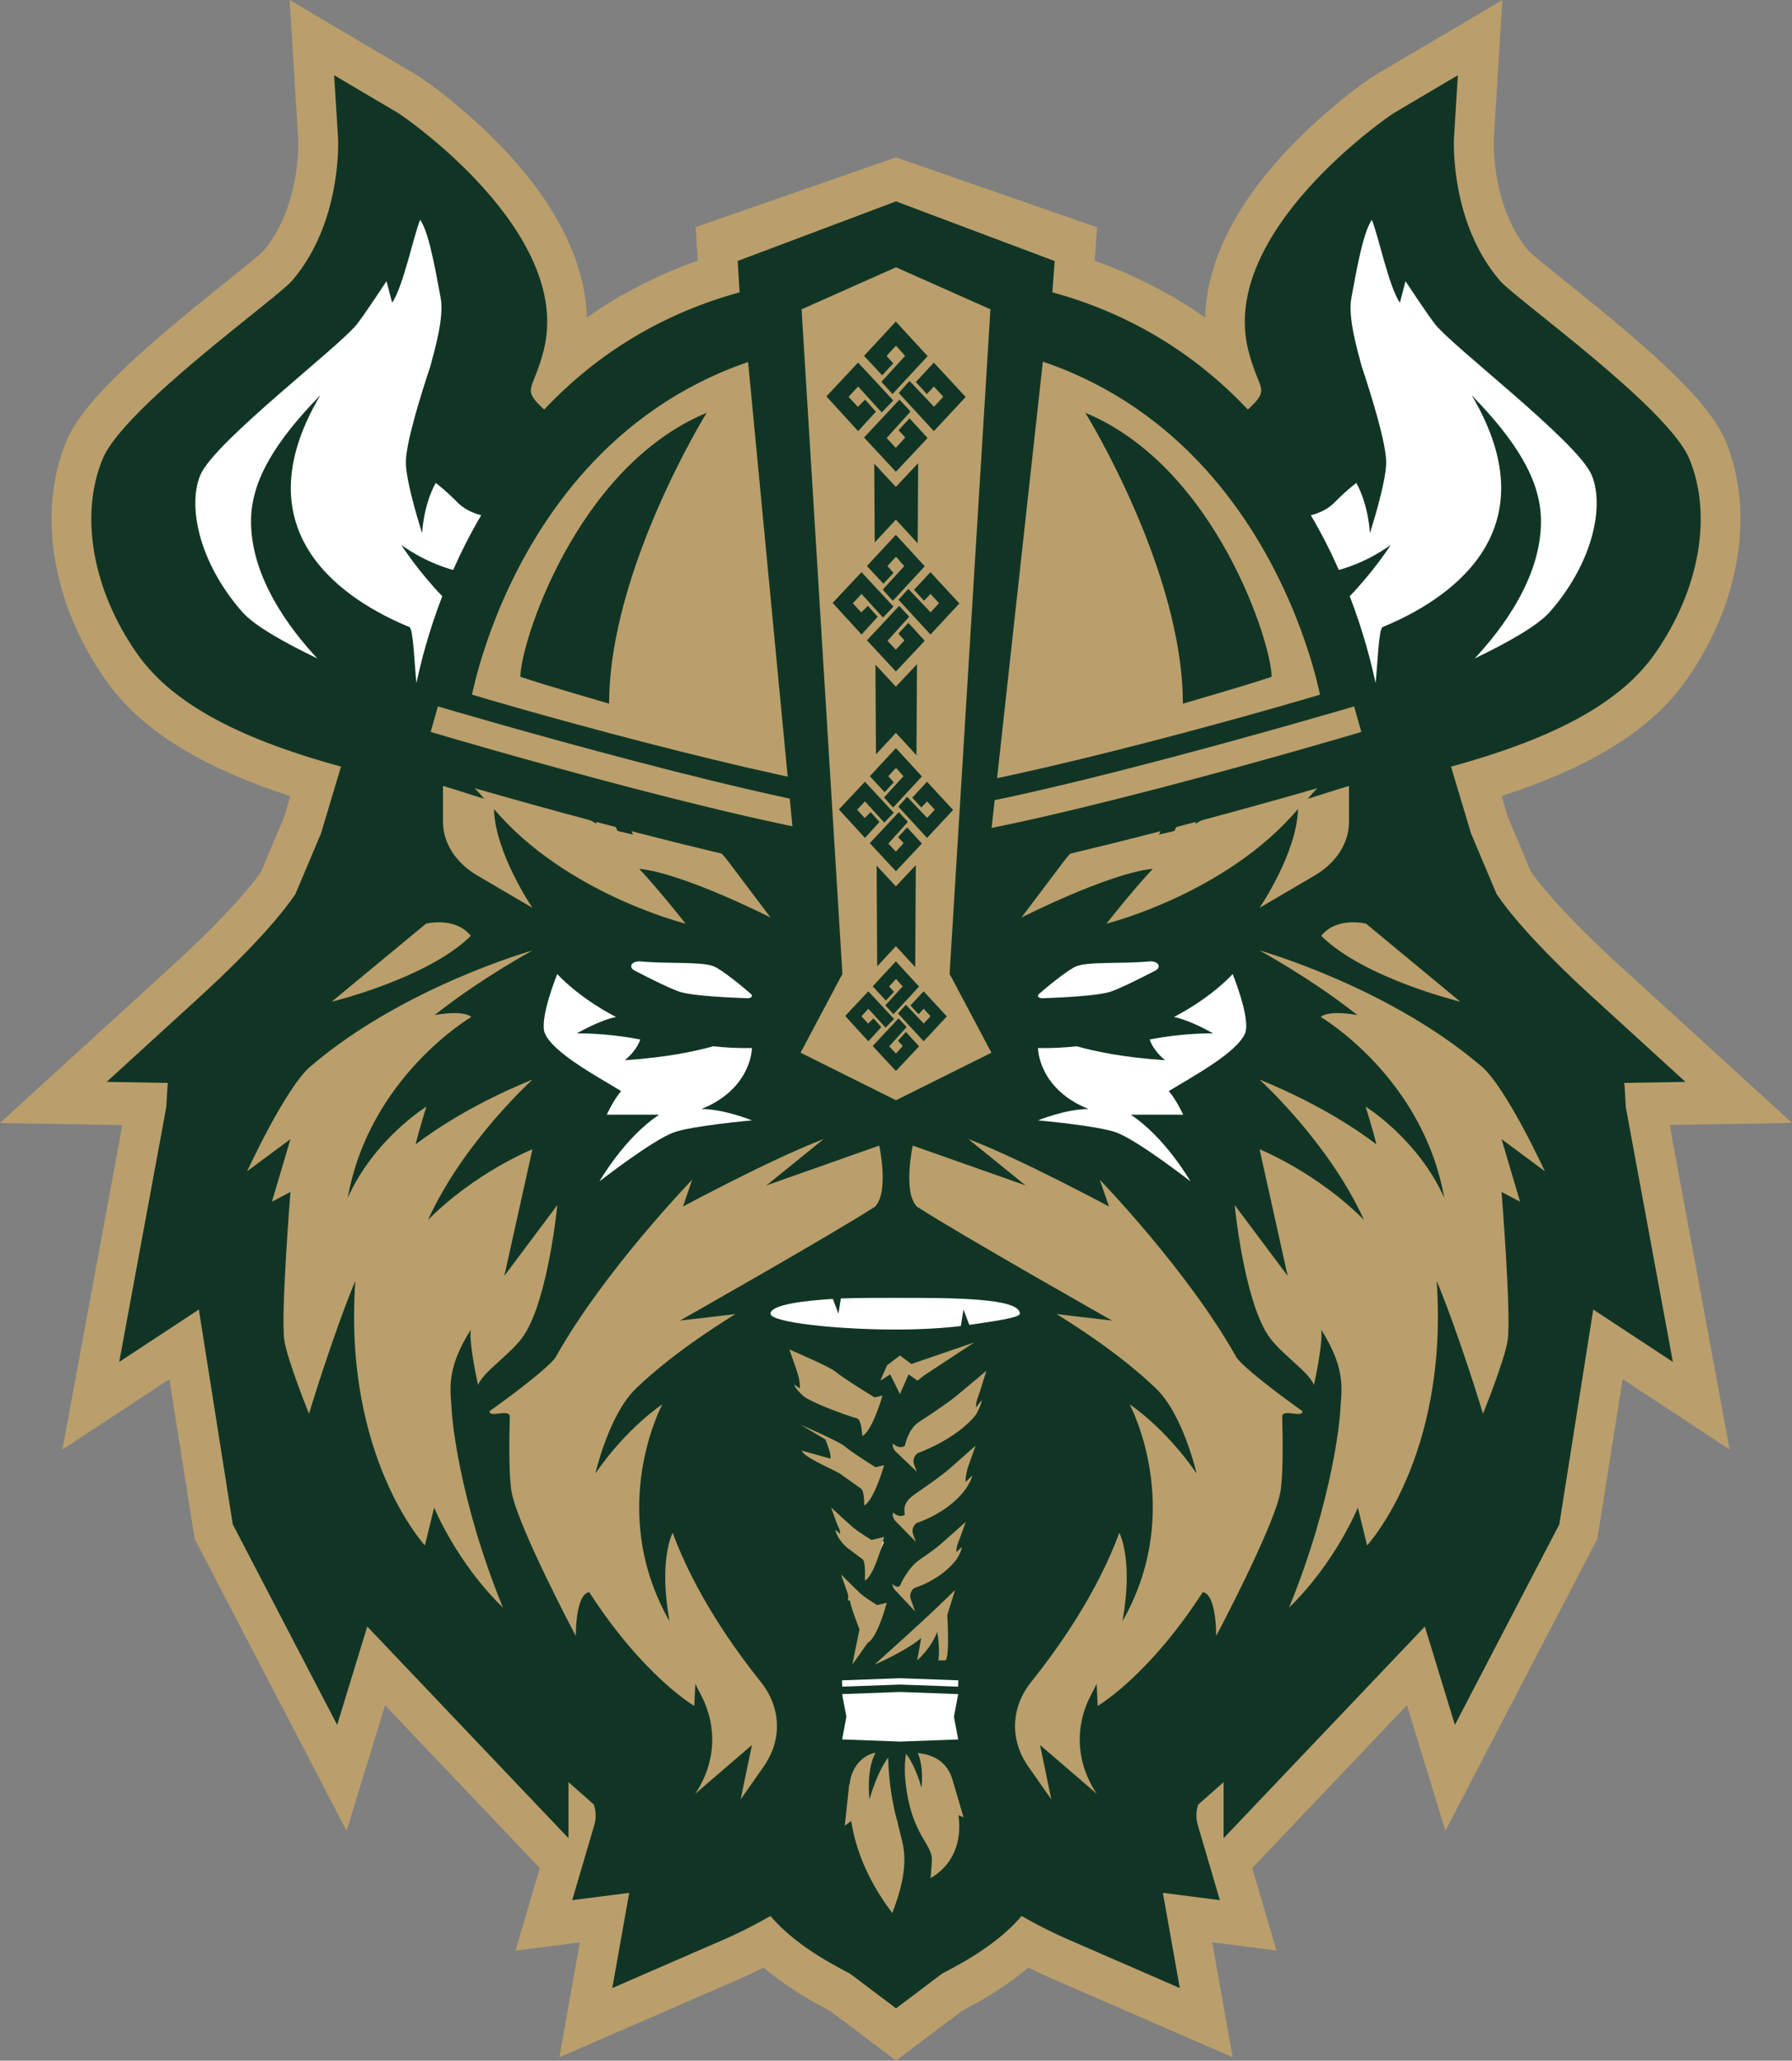<?xml version="1.0" encoding="UTF-8"?>
<svg id="Layer_2" data-name="Layer 2" xmlns="http://www.w3.org/2000/svg" viewBox="0 0 870 1000">
  <rect x="0" y="0" width="870" height="1000" fill="#808080" stroke="none"/>
  <defs>
    <style>
      .cls-1 {
        fill: #113525;
      }

      .cls-2 {
        fill: #fff;
      }

      .cls-3 {
        fill: #ba9f6c;
      }
    </style>
  </defs>
  <g id="Logos">
    <g>
      <path class="cls-3" d="M402.84,975.75c-.33-.18-.72-.38-1.17-.62-5.82-3.09-18.92-10.05-30.91-20.33-5.6,2.83-9.57,4.58-10.66,5.06l-88.53,38.5,9.92-55.77-31.2,4,11.79-40.05-75.15-79.02-18.65,60.94-73.78-141.66-12.25-77.53-51.96,34.18,29.1-157.46-59.4-1.02,83.47-76.16c27.01-24.64,38.73-39.27,43.2-45.55l11.14-26.38,3.16-10.53c-44.28-14.39-73.11-32.64-89.94-56.7-25.77-36.86-33-81.06-18.87-115.35,8.62-20.99,40.5-47.74,78.18-77.97,7.21-5.79,15.36-12.33,17.41-14.38,18.06-21.19,17.13-52.37,17.08-53.69L140.61,0l61.82,36.51c3.37,1.99,26.15,17.87,46.32,40.39,27.19,30.34,35.59,56.76,36.16,77.22,16.5-11.6,34.49-20.82,53.84-27.6l-1.01-16.31,97.25-33.83,97.67,33.93-1.23,16.27c19.27,6.78,37.19,15.98,53.64,27.54.57-20.47,8.97-46.88,36.16-77.23,20.18-22.52,42.95-38.4,46.31-40.38L729.39,0l-4.2,68.22c-.05,1.36-.97,32.51,17.08,53.69,2.05,2.05,10.2,8.59,17.41,14.38,37.67,30.24,69.56,56.98,78.19,78,14.12,34.27,6.89,78.47-18.88,115.32-16.83,24.07-45.66,42.32-89.94,56.7l3.16,10.53,11.14,26.38c4.46,6.29,16.19,20.91,43.2,45.55l83.47,76.16-59.4,1.02,29.1,157.46-51.96-34.18-12.25,77.53-73.78,141.66-18.65-60.94-75.15,79.02,11.79,40.05-31.2-4,9.92,55.77-88.53-38.5c-.67-.29-4.77-2.09-10.65-5.06-11.98,10.29-25.09,17.25-30.91,20.34-.45.24-.85.45-1.17.62l-32.16,24.25-32.16-24.25Z"/>
      <path class="cls-1" d="M774.05,484.69c-29.9-27.28-42.5-43.42-47.45-50.81l-12.45-29.49-9.7-32.36c54.04-14.78,83.55-32.73,99.1-54.96,21.55-30.82,27.92-66.97,16.64-94.35-10.2-24.86-84.4-77.7-91.92-86.44-24.58-28.57-22.39-68.9-22.37-69.31l1.88-30.46-30.93,18.26c-2.47,1.46-85.14,57.78-70.85,115.03,4.89,19.59,10.83,18.45.96,27.87-.38.36-.77.7-1.15,1.04-22.34-23.66-53.07-45.41-94.9-56.86l1.14-15.16-77.05-28.97-76.87,28.92.94,15.22c-41.81,11.45-72.54,33.19-94.87,56.85-.39-.34-.77-.68-1.15-1.04-9.87-9.42-3.92-8.28.96-27.87,14.28-57.25-68.38-113.57-70.85-115.03l-30.93-18.26,1.88,30.46c.03.41,2.21,40.74-22.37,69.31-7.52,8.74-81.72,61.58-91.92,86.44-11.28,27.38-4.91,63.53,16.64,94.35,15.55,22.23,45.06,40.18,99.1,54.96l-9.7,32.36-12.45,29.49c-4.94,7.38-17.55,23.53-47.45,50.81l-44.18,40.32,29.75.51c-.33.77-.65,11.82-.96,12.6l-22.69,122.79,38.66-25.43,16.47,104.26,50.68,97.31,14.61-47.73,97.7,102.73v-27.22l12.33,10.9c1.07,3.26,1.15,6.68.19,9.94l-10.72,36.43,27.67-3.54-8.22,46.2,55.65-24.2c.56-.24,9.79-4.26,21.17-10.78,13.66,16.35,37.1,26.85,38.98,28.26l21.97,16.56,21.97-16.56c1.88-1.41,25.32-11.92,38.98-28.26,11.38,6.52,20.61,10.53,21.17,10.78l55.65,24.2-8.22-46.2,27.67,3.54-10.72-36.43c-.96-3.26-.88-6.68.19-9.94l12.33-10.9v27.22l97.7-102.73,14.61,47.73,50.68-97.31,16.47-104.26,38.66,25.43-22.69-122.79c-.31-.78-.63-11.82-.96-12.6l29.75-.51-44.18-40.32Z"/>
      <path class="cls-3" d="M374.11,445.27l-20.36-26.99c-9.63-12.77-24.62-22.47-42.38-27.42l-11.53-3.22,7.5,17.39-7.5-1.78-11.25-23.08,1,19.53-31.11-16.86-38.91-9.17s8.55,5.25,15.46,13.97c-12.21-3.91-19.96-6.28-19.96-6.28v17.42c0,10.26,6.16,19.92,16.6,26.04l26.81,15.72s-18.15-26.63-18.65-47.93c35.01,41.22,93.02,55.62,93.02,55.62,0,0-11.75-14.99-22.51-26.63,21.51,2.17,63.77,23.67,63.77,23.67Z"/>
      <path class="cls-3" d="M495.89,445.27l20.36-26.99c9.63-12.77,24.62-22.47,42.38-27.42l11.53-3.22-7.5,17.39,7.5-1.78,11.25-23.08-1,19.53,31.11-16.86,38.91-9.17s-8.55,5.25-15.46,13.97c12.21-3.91,19.96-6.28,19.96-6.28v17.42c0,10.26-6.16,19.92-16.6,26.04l-26.81,15.72s18.15-26.63,18.65-47.93c-35.01,41.22-93.02,55.62-93.02,55.62,0,0,11.75-14.99,22.51-26.63-21.51,2.17-63.77,23.67-63.77,23.67Z"/>
      <path class="cls-3" d="M269.54,659c23.49-42.12,66.52-86.51,66.52-86.51l-4.5,13.02s43.28-23.28,68.29-32.74l-27.77,22.49,54.78-19.33s4.89,22.52-2,29.59c-20.01,13.02-94.79,55.34-94.79,55.34l27.01-3.16s-28.7,17.06-48.51,36.29c-13,12.62-19.51,41.03-19.51,41.03,15.5-22.49,32.51-33.53,32.51-33.53,0,0-27.51,50.89,3.5,105.33-5.5-29.98,1.5-43,1.5-43,10.79,29.2,29.22,55.45,42.72,72.28,9.99,12.45,10.54,28.19,1.51,41.09l-11.22,16.03,5.5-26.43-27.51,23.67h0c9.83-14.76,10.9-32.19,2.91-47.62l-2.91-5.64-.5,10.65s-24.51-14.2-51.01-55.23c-6.81,1.07-6.5,21.3-6.5,21.3,0,0-27.08-50.99-31.01-69.04-1.5-6.89-1.41-24.99-1.05-37.33.12-4.26-10,.81-9.82-2.75,0,0,25.55-18.01,31.88-25.8Z"/>
      <path class="cls-3" d="M600.45,659c-23.49-42.12-66.52-86.51-66.52-86.51l4.5,13.02s-43.28-23.28-68.29-32.74l27.77,22.49-54.78-19.33s-4.89,22.52,2,29.59c20.01,13.02,94.79,55.34,94.79,55.34l-27.01-3.16s28.7,17.06,48.51,36.29c13,12.62,19.51,41.03,19.51,41.03-15.5-22.49-32.51-33.53-32.51-33.53,0,0,27.51,50.89-3.5,105.33,5.5-29.98-1.5-43-1.5-43-10.79,29.2-29.22,55.45-42.72,72.28-9.99,12.45-10.54,28.19-1.51,41.09l11.22,16.03-5.5-26.43,27.51,23.67h0c-9.83-14.76-10.9-32.19-2.91-47.62l2.91-5.64.5,10.65s24.51-14.2,51.01-55.23c6.81,1.07,6.5,21.3,6.5,21.3,0,0,27.08-50.99,31.01-69.04,1.5-6.89,1.41-24.99,1.05-37.33-.12-4.26,10,.81,9.82-2.75,0,0-25.55-18.01-31.88-25.8Z"/>
      <path class="cls-3" d="M232.09,672.15c2.45-6.65,16.43-15.26,22.35-24.29,11.76-17.94,16.14-63.07,16.14-63.07l-25.73,34.37,13.64-61.46s-27.82,11.24-50.7,34.32c17.07-37.69,50.7-68.09,50.7-68.09,0,0-31.2,11.88-56.7,31.41,1.88-7.99,5.25-18.34,5.25-18.34,0,0-25.51,15.78-38.2,44.29,10.44-58.79,59.97-87.78,59.97-87.78,0,0-3.02-3.56-17.81-.9,21.91-17.46,47.48-31.36,47.48-31.36,0,0-62.33,17.46-107.72,56.22-12.12,10.35-30.76,50.89-30.76,50.89l21.01-15.58-9,30.38,9-4.73s-4.72,59.04-3,71.76c1.24,9.22,12,35.85,12,35.85,0,0,11.63-38.46,22.51-64.5-6,85.51,33.76,128.41,33.76,128.41l4.5-18.34s10.87,26.69,33.4,48.52c-22.14-54.14-24.81-94.42-24.81-94.42-.35-10.16-3.72-20.07,9.22-40.5-1.13,6.17,3.51,26.95,3.51,26.95Z"/>
      <path class="cls-3" d="M637.91,672.15c-2.45-6.65-16.43-15.26-22.35-24.29-11.76-17.94-16.14-63.07-16.14-63.07l25.73,34.37-13.64-61.46s27.82,11.24,50.7,34.32c-17.07-37.69-50.7-68.09-50.7-68.09,0,0,31.2,11.88,56.7,31.41-1.88-7.99-5.25-18.34-5.25-18.34,0,0,25.51,15.78,38.2,44.29-10.44-58.79-59.97-87.78-59.97-87.78,0,0,3.02-3.56,17.81-.9-21.91-17.46-47.48-31.36-47.48-31.36,0,0,62.33,17.46,107.72,56.22,12.12,10.35,30.76,50.89,30.76,50.89l-21.01-15.58,9,30.38-9-4.73s4.72,59.04,3,71.76c-1.24,9.22-12,35.85-12,35.85,0,0-11.63-38.46-22.51-64.5,6,85.51-33.76,128.41-33.76,128.41l-4.5-18.34s-10.87,26.69-33.4,48.52c22.14-54.14,24.81-94.42,24.81-94.42.35-10.16,3.72-20.07-9.22-40.5,1.13,6.17-3.51,26.95-3.51,26.95Z"/>
      <path class="cls-3" d="M641.43,454.15c7.5-9.47,21.76-5.92,21.76-5.92l45.76,37.87s-46.51-11.24-67.52-31.95Z"/>
      <path class="cls-3" d="M228.58,454.15c-7.5-9.47-21.76-5.92-21.76-5.92l-45.76,37.87s46.51-11.24,67.52-31.95Z"/>
      <path class="cls-2" d="M365.07,508.59c-6.61.13-12.87-.2-18.81-.86-8.43,2.39-22.55,5.43-42.93,6.77,6.19-5.03,7.5-10.06,7.5-10.06-17.25-3.34-30.76-2.96-30.76-2.96,0,0,10.69-6.28,18.97-7.96-18.82-9.83-28.5-20.84-28.5-20.84,0,0-8.92,21.88-6,28.8,4.05,9.6,26.51,21.5,37.01,28.01-4,4.73-6.96,11.44-6.96,11.44h25.46c-16.82,11-29.01,32.35-29.01,32.35,0,0,25.3-19.7,35.85-23.67,8.78-3.31,38.17-5.92,38.17-5.92,0,0-13.5-5.52-24.51-5.52,24.51-9.86,24.51-29.59,24.51-29.59Z"/>
      <path class="cls-2" d="M503.92,508.59c6.61.13,12.87-.2,18.81-.86,8.43,2.39,22.55,5.43,42.93,6.77-6.19-5.03-7.5-10.06-7.5-10.06,17.25-3.34,30.76-2.96,30.76-2.96,0,0-10.69-6.28-18.97-7.96,18.82-9.83,28.5-20.84,28.5-20.84,0,0,8.92,21.88,6,28.8-4.05,9.6-26.51,21.5-37.01,28.01,4,4.73,6.96,11.44,6.96,11.44h-25.46c16.82,11,29.01,32.35,29.01,32.35,0,0-25.3-19.7-35.85-23.67-8.78-3.31-38.17-5.92-38.17-5.92,0,0,13.5-5.52,24.51-5.52-24.51-9.86-24.51-29.59-24.51-29.59Z"/>
      <path class="cls-2" d="M560.79,471.06c3.47-1.79,1.46-4.9-2.91-4.5-13.52,1.23-29,.02-35.16,2.28-4.02,1.48-14.82,10.43-18.36,13.56-1.06.94-.09,2.08,1.73,2.02,8.17-.27,26.29-1.08,32.81-3.1,4.18-1.3,14.09-6.23,21.89-10.26Z"/>
      <path class="cls-2" d="M308.2,471.06c-3.47-1.79-1.46-4.9,2.91-4.5,13.52,1.23,29,.02,35.16,2.28,4.02,1.48,14.82,10.43,18.36,13.56,1.06.94.09,2.08-1.73,2.02-8.17-.27-26.29-1.08-32.81-3.1-4.18-1.3-14.09-6.23-21.89-10.26Z"/>
      <path class="cls-2" d="M434.6,629.81c-9.66,0-18.69,0-26.38.32l-1.15,7.38-2.73-7.18c-12.44.75-30.27,2.6-30.27,7.18,0,4.25,32.5,7.69,60.53,7.69,12.08,0,23.18-.64,31.89-1.71l1.26-8.05,2.84,7.49c9.13-1.39,24.54-3.31,24.54-5.42,0-7.69-32.5-7.69-60.53-7.69Z"/>
      <g>
        <g>
          <g>
            <path class="cls-3" d="M435,386.32c45.62,0,206.2-47.36,206.2-47.36,0,0-30.44-174.62-206.2-174.62s-206.2,174.62-206.2,174.62c0,0,158.25,47.36,206.2,47.36Z"/>
            <g>
              <path class="cls-1" d="M435,428.87c-46.58,0-211.18-48.01-228.68-53.49l-9.37-2.93,9.03-42.47,9.37,2.93c46.34,14.49,184.14,52.11,219.65,52.11s173.31-37.61,219.64-52.11l9.37-2.93,9.03,42.47-9.37,2.93c-17.5,5.47-182.09,53.49-228.68,53.49Z"/>
              <path class="cls-3" d="M435,408.25c-45.98,0-218.97-50.9-225.9-53.06l3.48-12.39c1.68.53,178.2,52.53,222.42,52.53s220.74-52.01,222.42-52.53l3.48,12.39c-6.93,2.17-179.92,53.06-225.9,53.06Z"/>
            </g>
            <path class="cls-1" d="M343.07,200.33c-63.78,26.49-90.74,113.17-90.4,128.1,9.37,3.31,43.06,13.04,43.06,13.04,0-64.83,47.35-141.14,47.35-141.14Z"/>
            <path class="cls-1" d="M526.93,200.33c63.78,26.49,90.74,113.17,90.4,128.1-9.37,3.31-43.06,13.04-43.06,13.04,0-64.83-47.35-141.14-47.35-141.14Z"/>
          </g>
          <polygon class="cls-1" points="510.36 138.48 435 111.47 359.64 138.48 392.38 481.25 366.25 520.47 435 556.38 498.8 520.47 472.68 481.25 510.36 138.48"/>
          <polygon class="cls-3" points="435 533.92 481.33 510.85 461.02 472.61 480.84 150.1 435 129.71 389.16 150.1 408.98 472.61 388.67 510.85 435 533.92"/>
          <g>
            <g>
              <polygon class="cls-1" points="434.94 466.52 446.2 478.76 433.76 492.19 429.83 487.86 438.22 478.68 435.16 475.23 434.89 475.17 431.67 478.68 434.03 481.33 430.1 485.57 423.68 478.66 434.94 466.52"/>
              <path class="cls-1" d="M446.2,507.76l-11.24,11.97-11.27-12.13,12.54-13.41,3.74,3.99.09.33-8.35,9.26,3.24,3.48,3.27-3.56c.07-.41-2.07-2.15-2.24-2.76l3.83-4.13,6.39,6.95Z"/>
              <polygon class="cls-1" points="429.94 498.7 421.58 489.53 418.19 493.18 421.49 496.72 424.05 494.18 427.87 498.43 421.58 505.32 410.33 493.02 421.57 481.05 434.03 494.46 429.94 498.7"/>
              <polygon class="cls-1" points="459.68 493.24 448.42 505.32 435.98 491.81 439.79 487.55 448.47 496.68 451.6 493.3 451.66 493.01 448.42 489.53 445.94 492.19 442.01 487.94 448.4 481.05 459.68 493.24"/>
            </g>
            <g>
              <polygon class="cls-1" points="434.94 363.03 447.58 376.78 433.61 391.87 429.2 387 438.61 376.69 435.18 372.81 434.88 372.74 431.25 376.68 433.91 379.67 429.49 384.43 422.29 376.67 434.94 363.03"/>
              <path class="cls-1" d="M447.58,409.35l-12.63,13.45-12.67-13.63,14.09-15.07,4.2,4.49.1.37-9.38,10.4,3.64,3.91,3.67-4c.08-.46-2.33-2.42-2.52-3.1l4.31-4.64,7.18,7.81Z"/>
              <polygon class="cls-1" points="429.31 399.18 419.92 388.87 416.11 392.98 419.82 396.96 422.7 394.1 426.99 398.88 419.92 406.62 407.28 392.8 419.91 379.35 433.91 394.42 429.31 399.18"/>
              <polygon class="cls-1" points="462.72 393.05 450.07 406.62 436.1 391.44 440.39 386.65 450.13 396.91 453.65 393.12 453.71 392.78 450.07 388.87 447.29 391.87 442.88 387.09 450.05 379.35 462.72 393.05"/>
            </g>
            <g>
              <g>
                <polygon class="cls-1" points="425.02 322.55 425.27 366.08 434.95 355.65 444.93 366.5 445.19 322.29 434.93 333.22 425.02 322.55"/>
                <polygon class="cls-1" points="444.33 469.33 444.62 419.83 434.94 430.14 425.59 420.08 425.87 468.94 434.96 459.14 444.33 469.33"/>
                <polygon class="cls-1" points="424.45 225.01 424.67 263.23 434.95 252.16 445.53 263.67 445.76 224.76 434.93 236.29 424.45 225.01"/>
              </g>
              <polygon class="cls-1" points="434.93 259.54 448.96 274.8 433.45 291.55 428.56 286.14 439.01 274.7 435.2 270.39 434.86 270.32 430.84 274.69 433.79 278.01 428.88 283.29 420.89 274.67 434.93 259.54"/>
              <path class="cls-1" d="M448.96,310.95l-14.01,14.92-14.06-15.13,15.63-16.72,4.66,4.98.11.41-10.41,11.55,4.04,4.34,4.08-4.44c.09-.52-2.59-2.69-2.79-3.44l4.78-5.15,7.97,8.67Z"/>
              <polygon class="cls-1" points="428.68 299.66 418.27 288.22 414.04 292.78 418.15 297.19 421.34 294.02 426.11 299.33 418.27 307.92 404.23 292.57 418.25 277.65 433.79 294.38 428.68 299.66"/>
              <polygon class="cls-1" points="465.77 292.85 451.73 307.92 436.22 291.06 440.98 285.76 451.79 297.14 455.7 292.93 455.77 292.56 451.73 288.22 448.64 291.55 443.74 286.24 451.71 277.65 465.77 292.85"/>
            </g>
            <g>
              <polygon class="cls-1" points="434.92 156.04 450.35 172.82 433.3 191.23 427.92 185.28 439.41 172.71 435.22 167.97 434.85 167.89 430.43 172.7 433.67 176.34 428.28 182.15 419.49 172.68 434.92 156.04"/>
              <path class="cls-1" d="M450.34,212.55l-15.4,16.4-15.45-16.63,17.18-18.38,5.12,5.47.12.45-11.44,12.69,4.44,4.78,4.48-4.88c.1-.57-2.84-2.95-3.07-3.78l5.25-5.66,8.75,9.53Z"/>
              <polygon class="cls-1" points="428.06 200.14 416.61 187.57 411.96 192.58 416.48 197.43 419.99 193.94 425.23 199.77 416.61 209.22 401.19 192.35 416.59 175.96 433.67 194.33 428.06 200.14"/>
              <polygon class="cls-1" points="468.82 192.66 453.38 209.22 436.34 190.69 441.57 184.86 453.46 197.37 457.75 192.75 457.82 192.34 453.38 187.57 449.99 191.23 444.61 185.4 453.36 175.96 468.82 192.66"/>
            </g>
          </g>
        </g>
        <path class="cls-2" d="M220,276.58c-14.32-3.91-24.77-11.85-25.17-12.15.27.44,7.93,12.46,19.89,24.89-6.57,17.05-10.41,31.99-12.55,42.18-.99-9.39-1.5-26.43-3.44-27.23-29.46-12.09-83.35-44.73-43.21-112.5-21.82,22.37-33.29,41.2-33.64,60.22-.5,27.92,18.97,53.38,32.17,67.53-15.99-7.68-30.62-15.9-36.44-22.55-21.54-24.59-26.52-52.1-20.28-66.58,6.93-16.12,67.23-61.98,75.96-73.07,3.92-4.97,14.36-20.89,14.36-20.89l2.72,10.46c5.34-7.6,10.45-32.56,13.6-40.2,4.79,6.47,8.44,30.49,9.89,37.48,2.06,9.98-3.34,27.24-4.91,33.5-5.12,15.4-11.63,36.68-11.91,46.18-.29,9.62,7.91,34.92,7.91,34.92,0,0,.45-13.25,6.59-24.44,4.17,3.28,7.62,6.48,10.39,9.32,3,3.07,7.12,5.26,11.69,6.37-5.3,9-9.8,17.94-13.61,26.55Z"/>
        <path class="cls-2" d="M752.39,296.98c-5.81,6.65-20.44,14.87-36.44,22.55,13.21-14.15,32.68-39.61,32.17-67.53-.34-19.03-11.82-37.86-33.64-60.22,40.14,67.77-13.76,100.41-43.21,112.5-1.93.79-2.44,17.82-3.43,27.21-2.16-10.19-6-25.12-12.55-42.17,11.96-12.44,19.62-24.45,19.89-24.89-.4.3-10.85,8.24-25.18,12.14-3.81-8.6-8.3-17.55-13.61-26.54,4.57-1.11,8.7-3.3,11.69-6.37,2.77-2.85,6.22-6.04,10.39-9.32,6.14,11.19,6.59,24.44,6.59,24.44,0,0,8.21-25.3,7.92-34.92-.28-9.5-6.79-30.78-11.92-46.18-1.57-6.27-6.98-23.52-4.91-33.5,1.45-6.98,5.11-31.01,9.89-37.48,3.15,7.64,8.26,32.6,13.61,40.2l2.71-10.46s10.44,15.92,14.36,20.89c8.74,11.1,69.04,56.96,75.96,73.07,6.23,14.48,1.26,41.99-20.28,66.58Z"/>
      </g>
      <g>
        <path class="cls-3" d="M463.67,771.62s-8.21,7.88-10.54,10.13c-5.61,5.41-28.52,26.02-28.52,26.02,0,0,14.46-6.09,22.62-12.86l-1.93,10.84s7.05-6.21,9.68-13.89c1.56,8.34.57,13.89.57,13.89h3.47c2.16-1.68.87-22.01.87-22.01l3.79-12.11Z"/>
        <g>
          <polygon class="cls-2" points="465.2 844.11 437.02 845.14 408.84 844.11 410.92 833.1 408.84 822.1 437.02 821.07 465.2 822.1 463.12 833.1 465.2 844.11"/>
          <polygon class="cls-2" points="465.14 818.5 437.02 817.48 408.89 818.5 408.78 815.43 437.02 814.4 465.26 815.43 465.14 818.5"/>
        </g>
        <polygon class="cls-3" points="472.97 651.45 442.47 661.92 436.91 657.79 430.83 662.41 430.67 662.41 430.74 662.48 430.67 662.53 427.39 669.99 432.2 666.94 436.91 676.54 441.13 666.94 445.42 669.99 448.55 667.52 472.97 651.45"/>
        <path class="cls-3" d="M438.08,893.83c-1.29-5.19-1.98-7.85-2.36-9.76,0,0-4.1-12.8-4.52-31.17-5.54,7.3-9.09,20.31-9.09,20.31,0,0-1.73-13.9,2.92-22.68-6.64,1.33-11.93,7.53-12.51,15.42,0,.07,0,.14-.01.21l-.19-.53-2.19,20.34,3.13-2.29c1.95,12.67,7.36,28.1,20.01,44.77-.09-1.14,8.67-19.06,4.8-34.62Z"/>
        <path class="cls-3" d="M467.81,881.91l-5.23-17.73c-2.53-9.14-9.09-12.64-17.01-13.48,3.06,6.91,1.82,16.85,1.82,16.85,0,0-2.96-10.85-7.53-16.46-.75,4.26-1.09,11.06.95,21.59,1.39,7.18,4.01,14,7.69,20.06,2.21,3.65,3.87,6.51,3.9,9.42.03,3.09-.42,6.18-.65,9.27,10.64-6.15,15.41-17.09,13.58-30.57l2.49,1.07Z"/>
        <path class="cls-3" d="M478.85,665.23s-11.55,9.72-15.02,12.55c-3.59,2.92-10.98,7.91-17.9,12.44-5.07,3.32-6.65,11.43-6.65,11.43,0,0-2.43,1.94-5.87-1.19-.15,1.41.34,2.88,1.53,4.02l10.2,9.75-1.33-3.41c-.81-2.07-.07-4.41,1.79-5.68,0,0,18.23-6.37,27.95-18.3.91-1.12,3.17-6.01,3.05-7.43l-2.74,3.6c-.24-2.7,1.18-5.43,1.99-8.04l3.01-9.74Z"/>
        <path class="cls-3" d="M473.57,701.62s-10.05,8.91-13.03,11.5c-3.02,2.62-9.14,6.97-15.06,11.03-4.76,3.27-7.15,5.56-6.2,10.9,0,0-2.37,1.97-5.75-1.09-.29,1.48.11,3.07,1.32,4.29l9.81,9.99-1.35-3.65c-.74-2.01-.04-4.26,1.72-5.53,0,0,14.87-4.51,23.64-16.25.8-1.08,3.4-5.43,3.31-6.76l-3.15,3.15c-.26-4.05,1.44-8.11,2.8-11.98l1.96-5.59Z"/>
        <path class="cls-3" d="M468.84,738.56s-9.63,8.59-12.48,11.06c-2.06,1.78-5.82,4.48-9.85,7.23-5.55,3.79-9.08,11.54-9.08,11.54,0,0-.68,3.52-4.22.25.08,1.05.51,2.09,1.33,2.96l9.73,10.38-2.09-5.91c-.71-2.01,0-4.24,1.77-5.49,0,0,12.61-3.61,20.35-13.76.82-1.07,2.74-4.71,2.61-6.04l-2.54,2.38c-.28-2.66,1.18-5.35,2.09-7.89l2.4-6.71Z"/>
        <polyline class="cls-2" points="423.08 749.59 429.23 748.09 423.08 762.56"/>
        <path class="cls-3" d="M425.05,712.01c-5.07-3.18-12.13-7.73-14.96-10.18-2.67-2.3-21.44-10.46-21.44-10.46l12.13,7.21c.98,3.01,2.57,6.14,2.47,9.28l-13.92-3.88c.25,2.9,15.81,9.43,18.38,11.08l10.34,7.37c1.68,1.08,1.49,8.19,1.49,8.19,4.87-2.64,9.7-19.62,9.7-19.62l-4.18,1.02Z"/>
        <path class="cls-3" d="M424.62,678.14c-6.16-3.76-15.51-9.6-19.2-12.65-2.84-2.35-22.18-10.63-22.18-10.63l2.16,6.21c1.43,4.11,3.17,8.41,2.93,12.71l-2.75-1.91c0,1.35,3.3,4.55,4.31,5.47,3.12,2.84,19.01,8.92,26.18,10.97,2.27.65,2.56,8.52,2.56,8.52l.16-.2-.04.2c4.87-2.64,9.7-19.62,9.7-19.62l-3.84.93Z"/>
        <path class="cls-3" d="M423.08,747.32c-3.45-2.16-7.17-4.6-8.91-6.08-2.46-2.11-10.73-9.75-10.73-9.75l3.03,8.27c.54,1.48,1.73,3.06,1.28,4.56l-2.14-2.01c.21,3.02,4,7.79,6.6,9.45l6.53,4.89c1.68,1.07,1.12,10.31,1.12,10.31,0,0,.06-.12.16-.32l-.05.32c4.87-2.64,9.25-21.14,9.25-21.14l-6.15,1.5Z"/>
        <path class="cls-3" d="M425.83,778.94c-3.12-1.97-6.79-4.4-8.37-5.89-2.04-1.92-9.15-8.99-9.15-8.99l3.24,9.19c.39,1.11.39,2.31-.02,3.42h1.13c.23,2.98,4.61,14.01,4.61,14.01l-3.47,17.09,7.47-10.57v.05c4.86-2.64,9.24-19.46,9.24-19.46l-4.7,1.14Z"/>
      </g>
    </g>
  </g>
</svg>